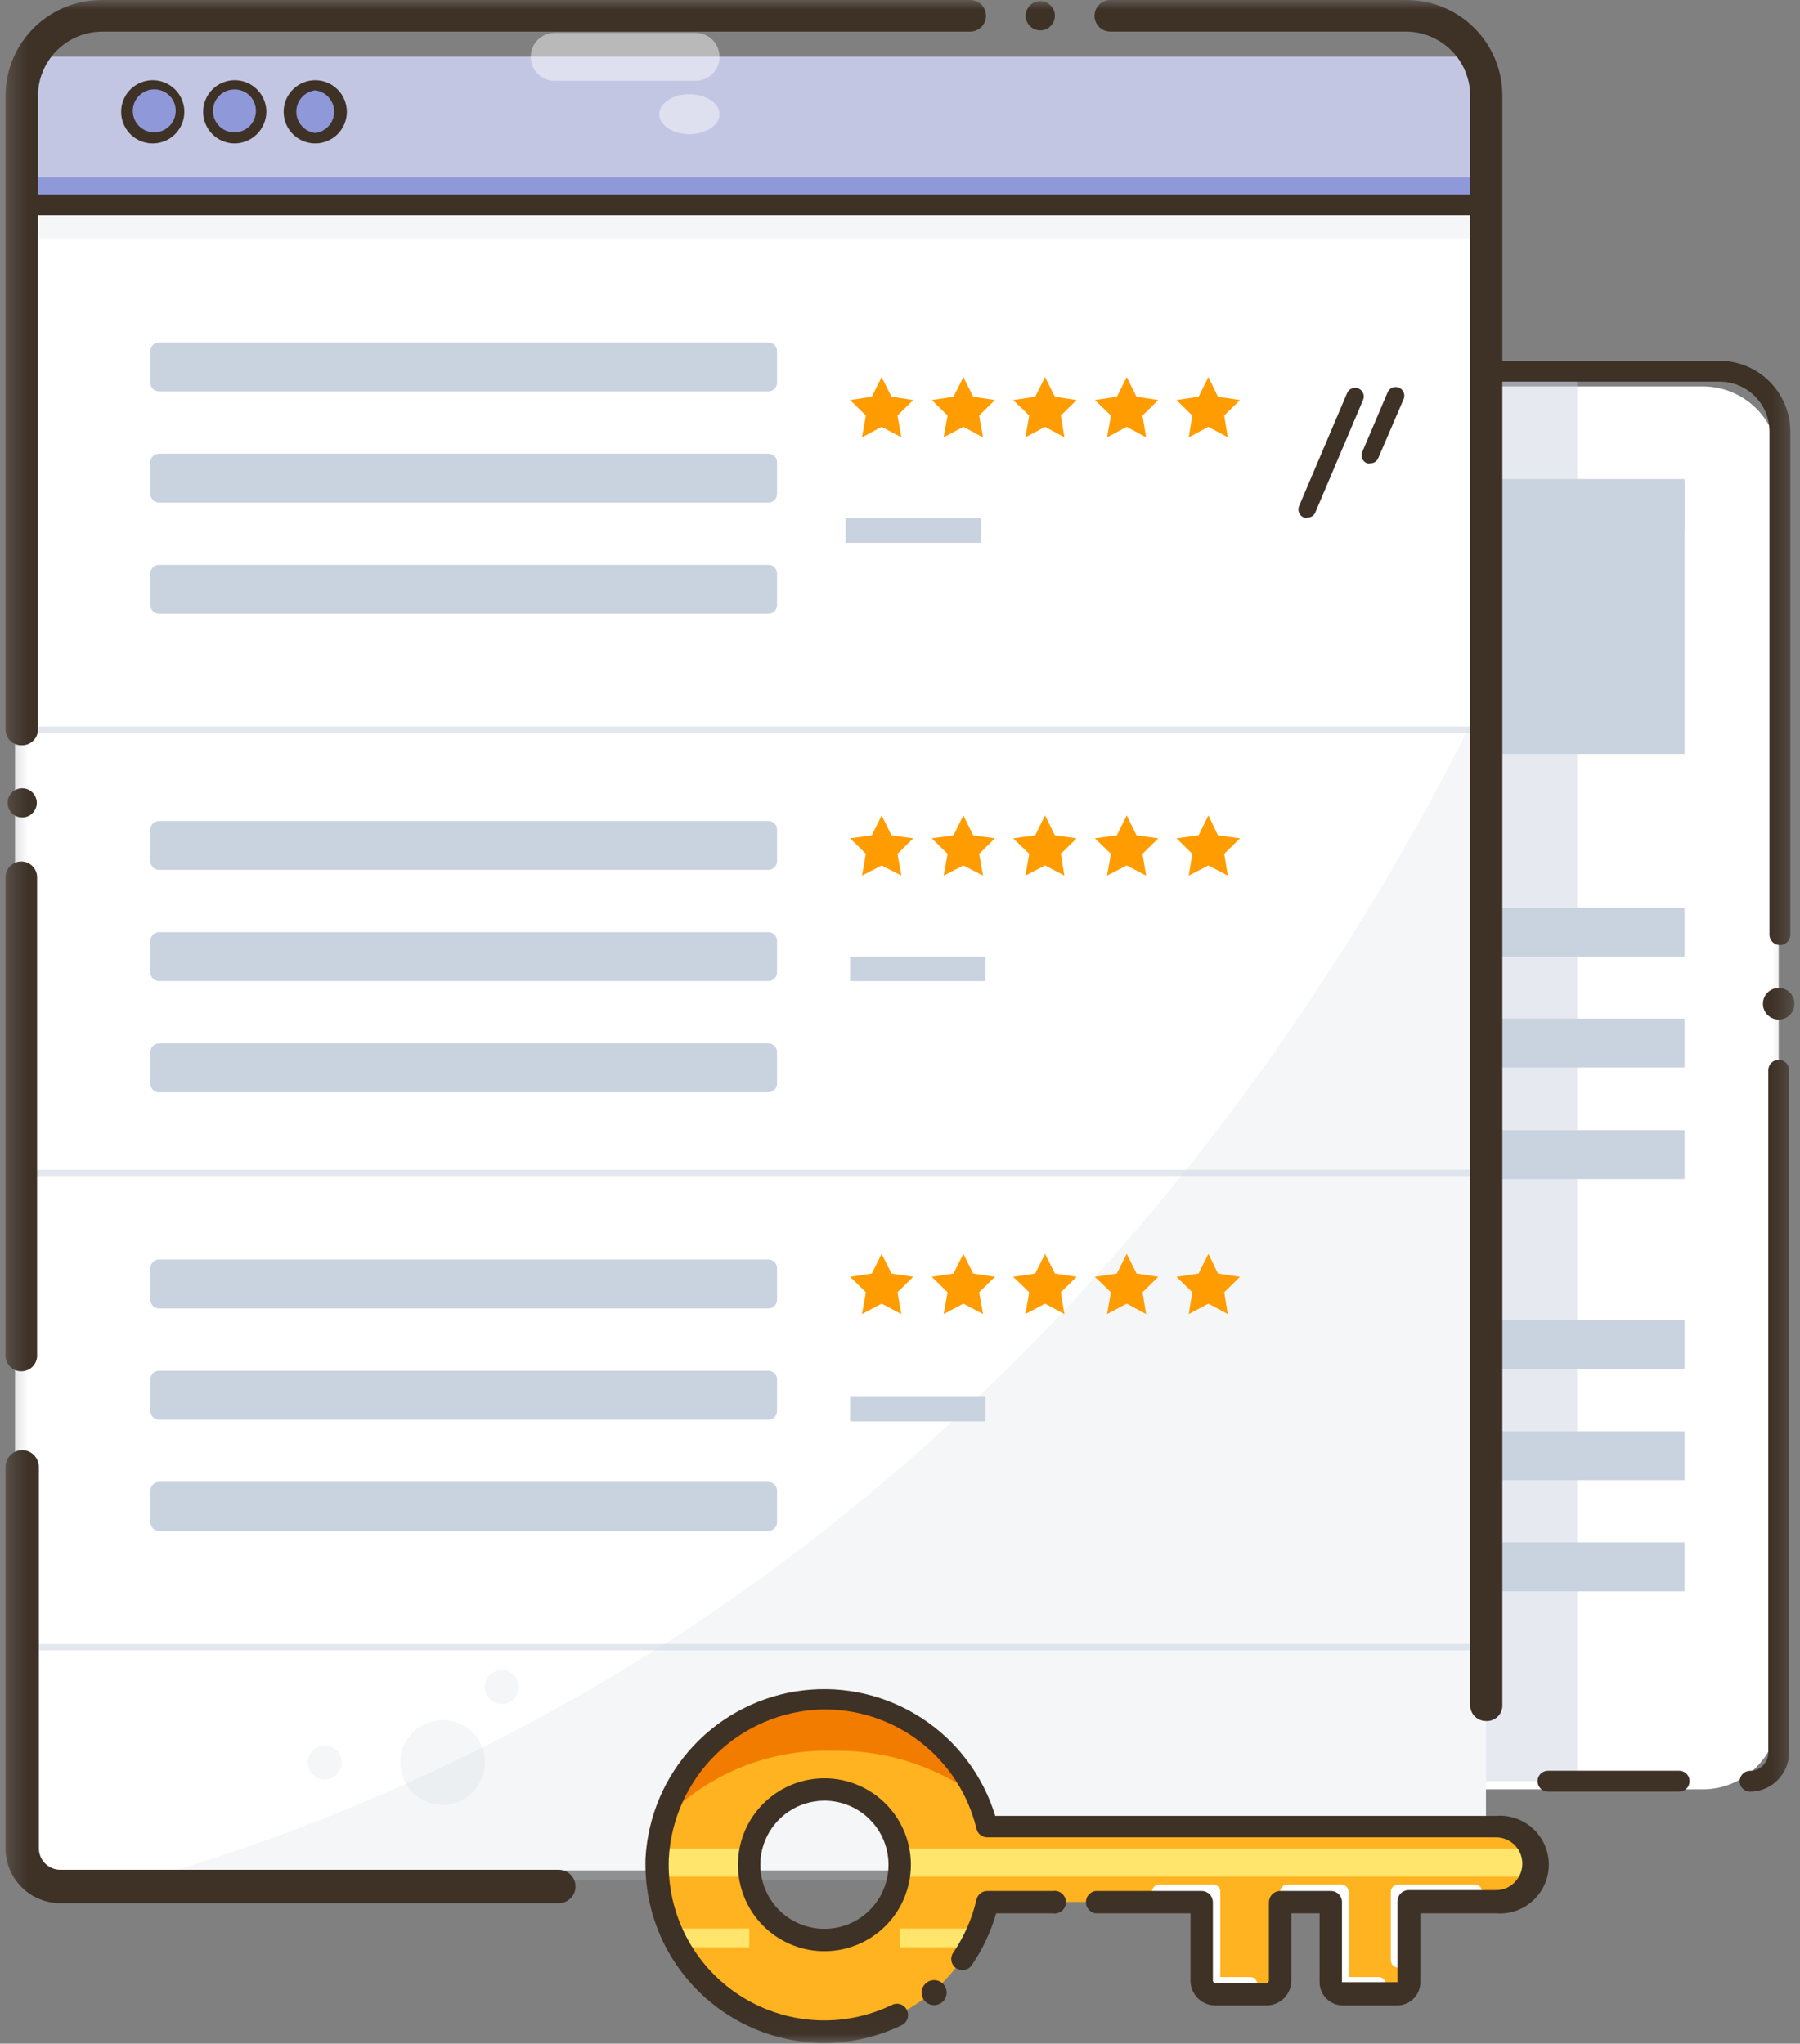 <svg width="96" height="109" viewBox="0 0 96 109" fill="none" xmlns="http://www.w3.org/2000/svg">
<rect x="0" y="0" width="96" height="109" fill="#808080" stroke="none"/>
<mask id="mask0_134_1354" style="mask-type:luminance" maskUnits="userSpaceOnUse" x="0" y="0" width="96" height="109">
<path d="M95.708 0H0.292V108.963H95.708V0Z" fill="white"/>
</mask>
<g mask="url(#mask0_134_1354)">
<path d="M90.811 20.608H78.679C76.44 20.608 74.625 22.424 74.625 24.663V91.379C74.625 93.618 76.44 95.434 78.679 95.434H90.811C93.05 95.434 94.865 93.618 94.865 91.379V24.663C94.865 22.424 93.05 20.608 90.811 20.608Z" fill="white"/>
<path opacity="0.45" d="M84.117 49.846V19.795H25.287V95.002H84.117V49.846Z" fill="#C9D2DF"/>
<path d="M56.419 73.015H89.841V70.408H56.419V73.015Z" fill="#C9D2DF"/>
<path d="M56.419 78.941H89.841V76.333H56.419V78.941Z" fill="#C9D2DF"/>
<path d="M56.419 84.873H89.841V82.265H56.419V84.873Z" fill="#C9D2DF"/>
<path d="M56.419 51.023H89.841V48.415H56.419V51.023Z" fill="#C9D2DF"/>
<path d="M56.419 56.935H89.841V54.328H56.419V56.935Z" fill="#C9D2DF"/>
<path d="M56.419 62.885H89.841V60.278H56.419V62.885Z" fill="#C9D2DF"/>
<path d="M56.419 28.335H89.841V25.727H56.419V28.335Z" fill="#C9D2DF"/>
<path d="M56.419 40.21H89.841V25.55H56.419V40.21Z" fill="#C9D2DF"/>
<path d="M93.339 95.56C93.191 95.56 93.05 95.501 92.945 95.397C92.841 95.292 92.782 95.151 92.782 95.003C92.782 94.856 92.841 94.714 92.945 94.61C93.05 94.505 93.191 94.447 93.339 94.447C93.468 94.447 93.595 94.421 93.714 94.372C93.832 94.322 93.94 94.249 94.03 94.157C94.12 94.065 94.192 93.957 94.24 93.837C94.287 93.717 94.311 93.59 94.309 93.461V57.082C94.309 56.934 94.367 56.793 94.472 56.688C94.576 56.584 94.718 56.525 94.865 56.525C95.013 56.525 95.154 56.584 95.259 56.688C95.363 56.793 95.421 56.934 95.421 57.082V93.461C95.421 94.015 95.203 94.546 94.812 94.939C94.422 95.332 93.893 95.555 93.339 95.56Z" fill="#3E3126"/>
<path d="M89.555 95.556H82.559C82.411 95.556 82.269 95.498 82.165 95.394C82.061 95.289 82.002 95.147 82.002 95C82.002 94.852 82.061 94.711 82.165 94.606C82.269 94.502 82.411 94.444 82.559 94.444H89.555C89.703 94.444 89.844 94.502 89.948 94.606C90.053 94.711 90.111 94.852 90.111 95C90.111 95.147 90.053 95.289 89.948 95.394C89.844 95.498 89.703 95.556 89.555 95.556Z" fill="#3E3126"/>
<path d="M75.022 95.562H37.561C37.008 95.558 36.478 95.335 36.087 94.942C35.698 94.549 35.478 94.017 35.478 93.463V23.01C35.483 22.012 35.881 21.056 36.587 20.35C37.292 19.644 38.249 19.246 39.247 19.242H91.717C92.715 19.246 93.671 19.644 94.377 20.35C95.083 21.056 95.481 22.012 95.485 23.01V49.849C95.485 49.997 95.426 50.139 95.322 50.243C95.218 50.347 95.076 50.406 94.929 50.406C94.781 50.406 94.64 50.347 94.535 50.243C94.431 50.139 94.372 49.997 94.372 49.849V23.01C94.372 22.306 94.093 21.631 93.595 21.133C93.096 20.635 92.421 20.355 91.717 20.355H39.247C38.543 20.355 37.867 20.635 37.369 21.133C36.871 21.631 36.592 22.306 36.592 23.01V93.463C36.589 93.592 36.613 93.72 36.661 93.839C36.709 93.959 36.779 94.067 36.87 94.159C36.96 94.251 37.068 94.324 37.187 94.374C37.305 94.423 37.433 94.449 37.561 94.449H75.022C75.17 94.449 75.311 94.507 75.415 94.612C75.52 94.716 75.578 94.858 75.578 95.005C75.578 95.153 75.52 95.295 75.415 95.399C75.311 95.503 75.17 95.562 75.022 95.562Z" fill="#3E3126"/>
<path d="M79.252 11.18H0.801V99.759H79.252V11.18Z" fill="white"/>
<path opacity="0.2" d="M79.252 36.949V97.942C79.252 98.248 79.191 98.551 79.073 98.834C78.956 99.116 78.783 99.373 78.566 99.589C78.349 99.804 78.091 99.975 77.808 100.091C77.524 100.206 77.221 100.265 76.914 100.263H7.67C49.201 88.211 70.332 55.425 79.252 36.949Z" fill="#C9D2DF"/>
<path opacity="0.5" d="M79.236 38.75H1.183V39.084H79.236V38.75Z" fill="#C9D2DF"/>
<path opacity="0.5" d="M79.236 62.389H1.183V62.723H79.236V62.389Z" fill="#C9D2DF"/>
<path opacity="0.5" d="M79.236 87.686H1.183V88.02H79.236V87.686Z" fill="#C9D2DF"/>
<path d="M2.375 3.018H78.059C78.371 3.018 78.67 3.142 78.891 3.363C79.112 3.583 79.236 3.883 79.236 4.195V10.682H1.183V4.211C1.18 4.053 1.21 3.897 1.269 3.752C1.328 3.606 1.416 3.474 1.527 3.363C1.638 3.252 1.771 3.164 1.916 3.105C2.062 3.045 2.218 3.016 2.375 3.018Z" fill="#C3C6E3"/>
<path d="M8.211 7.377C8.992 7.377 9.626 6.743 9.626 5.961C9.626 5.18 8.992 4.546 8.211 4.546C7.429 4.546 6.796 5.18 6.796 5.961C6.796 6.743 7.429 7.377 8.211 7.377Z" fill="#57A8B2"/>
<path d="M12.503 7.377C13.285 7.377 13.918 6.743 13.918 5.961C13.918 5.18 13.285 4.546 12.503 4.546C11.722 4.546 11.088 5.18 11.088 5.961C11.088 6.743 11.722 7.377 12.503 7.377Z" fill="#57A8B2"/>
<path d="M16.812 7.377C17.594 7.377 18.227 6.743 18.227 5.961C18.227 5.18 17.594 4.546 16.812 4.546C16.031 4.546 15.397 5.18 15.397 5.961C15.397 6.743 16.031 7.377 16.812 7.377Z" fill="#57A8B2"/>
<path opacity="0.2" d="M79.252 12.721H1.183C1.037 12.697 0.905 12.623 0.809 12.51C0.714 12.398 0.662 12.256 0.662 12.108C0.662 11.961 0.714 11.819 0.809 11.707C0.905 11.594 1.037 11.52 1.183 11.496H79.252C79.397 11.52 79.529 11.594 79.625 11.707C79.72 11.819 79.773 11.961 79.773 12.108C79.773 12.256 79.72 12.398 79.625 12.51C79.529 12.623 79.397 12.697 79.252 12.721Z" fill="#C9D2DF"/>
<path d="M8.211 7.377C8.992 7.377 9.626 6.743 9.626 5.961C9.626 5.18 8.992 4.546 8.211 4.546C7.429 4.546 6.796 5.18 6.796 5.961C6.796 6.743 7.429 7.377 8.211 7.377Z" fill="#8F98D8"/>
<path d="M12.503 7.377C13.285 7.377 13.918 6.743 13.918 5.961C13.918 5.18 13.285 4.546 12.503 4.546C11.722 4.546 11.088 5.18 11.088 5.961C11.088 6.743 11.722 7.377 12.503 7.377Z" fill="#8F98D8"/>
<path d="M16.812 7.377C17.594 7.377 18.227 6.743 18.227 5.961C18.227 5.18 17.594 4.546 16.812 4.546C16.031 4.546 15.397 5.18 15.397 5.961C15.397 6.743 16.031 7.377 16.812 7.377Z" fill="#8F98D8"/>
<path d="M8.242 7.647C7.905 7.666 7.57 7.584 7.281 7.411C6.992 7.237 6.761 6.981 6.618 6.675C6.476 6.37 6.429 6.028 6.483 5.695C6.537 5.362 6.689 5.053 6.92 4.808C7.152 4.562 7.452 4.392 7.781 4.319C8.11 4.246 8.454 4.273 8.767 4.398C9.081 4.522 9.35 4.737 9.54 5.016C9.73 5.295 9.831 5.624 9.832 5.962C9.833 6.393 9.668 6.807 9.372 7.121C9.077 7.434 8.672 7.623 8.242 7.647ZM8.242 4.769C8.015 4.766 7.792 4.83 7.602 4.954C7.411 5.078 7.262 5.256 7.173 5.465C7.084 5.674 7.059 5.904 7.101 6.127C7.144 6.351 7.251 6.556 7.411 6.718C7.57 6.879 7.774 6.99 7.997 7.035C8.219 7.081 8.45 7.059 8.66 6.973C8.87 6.887 9.05 6.74 9.177 6.552C9.303 6.363 9.371 6.141 9.371 5.914C9.373 5.764 9.345 5.616 9.289 5.477C9.234 5.338 9.151 5.212 9.046 5.105C8.941 4.999 8.816 4.914 8.678 4.857C8.54 4.799 8.391 4.769 8.242 4.769Z" fill="#3E3126"/>
<path d="M12.503 7.65C12.17 7.647 11.846 7.545 11.571 7.358C11.296 7.171 11.082 6.907 10.957 6.598C10.832 6.29 10.801 5.952 10.868 5.626C10.935 5.3 11.096 5.001 11.333 4.767C11.569 4.533 11.869 4.374 12.196 4.31C12.522 4.246 12.861 4.281 13.168 4.409C13.475 4.537 13.737 4.753 13.921 5.03C14.106 5.306 14.204 5.632 14.204 5.964C14.2 6.413 14.019 6.841 13.7 7.157C13.382 7.473 12.951 7.65 12.503 7.65ZM12.503 4.772C12.277 4.772 12.055 4.839 11.867 4.965C11.679 5.091 11.532 5.269 11.445 5.479C11.359 5.688 11.336 5.918 11.38 6.14C11.424 6.362 11.533 6.566 11.694 6.726C11.854 6.886 12.058 6.995 12.28 7.039C12.502 7.084 12.732 7.061 12.941 6.974C13.15 6.888 13.329 6.741 13.455 6.553C13.581 6.364 13.648 6.143 13.648 5.917C13.65 5.766 13.622 5.616 13.565 5.476C13.508 5.336 13.424 5.209 13.317 5.102C13.21 4.996 13.084 4.911 12.944 4.855C12.804 4.798 12.654 4.77 12.503 4.772Z" fill="#3E3126"/>
<path d="M16.812 7.65C16.365 7.65 15.937 7.472 15.62 7.156C15.304 6.84 15.127 6.411 15.127 5.964C15.127 5.517 15.304 5.089 15.62 4.773C15.937 4.457 16.365 4.279 16.812 4.279C17.259 4.279 17.688 4.457 18.004 4.773C18.32 5.089 18.498 5.517 18.498 5.964C18.498 6.411 18.32 6.84 18.004 7.156C17.688 7.472 17.259 7.65 16.812 7.65ZM16.812 4.82C16.534 4.853 16.277 4.987 16.091 5.196C15.905 5.406 15.802 5.676 15.802 5.956C15.802 6.237 15.905 6.507 16.091 6.717C16.277 6.926 16.534 7.06 16.812 7.093C17.091 7.06 17.347 6.926 17.533 6.717C17.72 6.507 17.822 6.237 17.822 5.956C17.822 5.676 17.72 5.406 17.533 5.196C17.347 4.987 17.091 4.853 16.812 4.82Z" fill="#3E3126"/>
<path d="M52.317 27.651H45.099V28.955H52.317V27.651Z" fill="#C9D2DF"/>
<path d="M52.555 51.023H45.337V52.326H52.555V51.023Z" fill="#C9D2DF"/>
<path d="M52.555 74.506H45.337V75.81H52.555V74.506Z" fill="#C9D2DF"/>
<path d="M40.98 43.787H8.481C8.226 43.787 8.02 43.994 8.02 44.248V45.934C8.02 46.188 8.226 46.395 8.481 46.395H40.98C41.235 46.395 41.442 46.188 41.442 45.934V44.248C41.442 43.994 41.235 43.787 40.98 43.787Z" fill="#C9D2DF"/>
<path d="M40.98 49.718H8.481C8.226 49.718 8.02 49.924 8.02 50.179V51.864C8.02 52.119 8.226 52.325 8.481 52.325H40.98C41.235 52.325 41.442 52.119 41.442 51.864V50.179C41.442 49.924 41.235 49.718 40.98 49.718Z" fill="#C9D2DF"/>
<path d="M40.98 55.65H8.481C8.226 55.65 8.02 55.856 8.02 56.111V57.796C8.02 58.051 8.226 58.258 8.481 58.258H40.98C41.235 58.258 41.442 58.051 41.442 57.796V56.111C41.442 55.856 41.235 55.65 40.98 55.65Z" fill="#C9D2DF"/>
<path d="M40.98 18.266H8.481C8.226 18.266 8.02 18.473 8.02 18.727V20.413C8.02 20.667 8.226 20.874 8.481 20.874H40.98C41.235 20.874 41.442 20.667 41.442 20.413V18.727C41.442 18.473 41.235 18.266 40.98 18.266Z" fill="#C9D2DF"/>
<path d="M40.98 24.198H8.481C8.226 24.198 8.02 24.405 8.02 24.659V26.345C8.02 26.599 8.226 26.806 8.481 26.806H40.98C41.235 26.806 41.442 26.599 41.442 26.345V24.659C41.442 24.405 41.235 24.198 40.98 24.198Z" fill="#C9D2DF"/>
<path d="M40.98 30.129H8.481C8.226 30.129 8.02 30.335 8.02 30.59V32.276C8.02 32.53 8.226 32.736 8.481 32.736H40.98C41.235 32.736 41.442 32.53 41.442 32.276V30.59C41.442 30.335 41.235 30.129 40.98 30.129Z" fill="#C9D2DF"/>
<path d="M40.98 67.177H8.481C8.226 67.177 8.02 67.384 8.02 67.638V69.324C8.02 69.578 8.226 69.785 8.481 69.785H40.98C41.235 69.785 41.442 69.578 41.442 69.324V67.638C41.442 67.384 41.235 67.177 40.98 67.177Z" fill="#C9D2DF"/>
<path d="M40.98 73.109H8.481C8.226 73.109 8.02 73.315 8.02 73.57V75.256C8.02 75.51 8.226 75.717 8.481 75.717H40.98C41.235 75.717 41.442 75.51 41.442 75.256V73.57C41.442 73.315 41.235 73.109 40.98 73.109Z" fill="#C9D2DF"/>
<path d="M40.98 79.041H8.481C8.226 79.041 8.02 79.247 8.02 79.502V81.187C8.02 81.442 8.226 81.649 8.481 81.649H40.98C41.235 81.649 41.442 81.442 41.442 81.187V79.502C41.442 79.247 41.235 79.041 40.98 79.041Z" fill="#C9D2DF"/>
<path d="M47.022 20.111L47.547 21.16L48.708 21.335L47.865 22.162L48.072 23.323L47.022 22.766L45.973 23.323L46.18 22.162L45.337 21.335L46.497 21.16L47.022 20.111Z" fill="#FF9C01"/>
<path d="M51.379 20.111L51.904 21.16L53.065 21.335L52.222 22.162L52.429 23.323L51.379 22.766L50.33 23.323L50.537 22.162L49.694 21.335L50.854 21.16L51.379 20.111Z" fill="#FF9C01"/>
<path d="M55.736 20.111L56.26 21.16L57.421 21.335L56.578 22.162L56.769 23.323L55.736 22.766L54.686 23.323L54.893 22.162L54.034 21.335L55.211 21.16L55.736 20.111Z" fill="#FF9C01"/>
<path d="M60.092 20.111L60.617 21.16L61.777 21.335L60.935 22.162L61.126 23.323L60.092 22.766L59.043 23.323L59.249 22.162L58.391 21.335L59.567 21.16L60.092 20.111Z" fill="#FF9C01"/>
<path d="M64.449 20.111L64.958 21.16L66.134 21.335L65.292 22.162L65.483 23.323L64.449 22.766L63.4 23.323L63.59 22.162L62.748 21.335L63.924 21.16L64.449 20.111Z" fill="#FF9C01"/>
<path d="M47.022 43.489L47.547 44.554L48.708 44.713L47.865 45.54L48.072 46.701L47.022 46.16L45.973 46.701L46.18 45.54L45.337 44.713L46.497 44.554L47.022 43.489Z" fill="#FF9C01"/>
<path d="M51.379 43.489L51.904 44.554L53.065 44.713L52.222 45.54L52.429 46.701L51.379 46.16L50.33 46.701L50.537 45.54L49.694 44.713L50.854 44.554L51.379 43.489Z" fill="#FF9C01"/>
<path d="M55.736 43.489L56.26 44.554L57.421 44.713L56.578 45.54L56.769 46.701L55.736 46.16L54.686 46.701L54.893 45.54L54.034 44.713L55.211 44.554L55.736 43.489Z" fill="#FF9C01"/>
<path d="M60.092 43.489L60.617 44.554L61.777 44.713L60.935 45.54L61.126 46.701L60.092 46.16L59.043 46.701L59.249 45.54L58.391 44.713L59.567 44.554L60.092 43.489Z" fill="#FF9C01"/>
<path d="M64.449 43.489L64.958 44.554L66.134 44.713L65.292 45.54L65.483 46.701L64.449 46.16L63.4 46.701L63.59 45.54L62.748 44.713L63.924 44.554L64.449 43.489Z" fill="#FF9C01"/>
<path d="M47.022 66.874L47.547 67.923L48.708 68.098L47.865 68.925L48.072 70.085L47.022 69.529L45.973 70.085L46.18 68.925L45.337 68.098L46.497 67.923L47.022 66.874Z" fill="#FF9C01"/>
<path d="M51.379 66.874L51.904 67.923L53.065 68.098L52.222 68.925L52.429 70.085L51.379 69.529L50.33 70.085L50.537 68.925L49.694 68.098L50.854 67.923L51.379 66.874Z" fill="#FF9C01"/>
<path d="M55.736 66.874L56.26 67.923L57.421 68.098L56.578 68.925L56.769 70.085L55.736 69.529L54.686 70.085L54.893 68.925L54.034 68.098L55.211 67.923L55.736 66.874Z" fill="#FF9C01"/>
<path d="M60.092 66.874L60.617 67.923L61.777 68.098L60.935 68.925L61.126 70.085L60.092 69.529L59.043 70.085L59.249 68.925L58.391 68.098L59.567 67.923L60.092 66.874Z" fill="#FF9C01"/>
<path d="M64.449 66.874L64.958 67.923L66.134 68.098L65.292 68.925L65.483 70.085L64.449 69.529L63.4 70.085L63.59 68.925L62.748 68.098L63.924 67.923L64.449 66.874Z" fill="#FF9C01"/>
<path opacity="0.45" d="M37.101 1.752H29.58C28.878 1.752 28.308 2.321 28.308 3.024V3.04C28.308 3.742 28.878 4.312 29.58 4.312H37.101C37.803 4.312 38.373 3.742 38.373 3.04V3.024C38.373 2.321 37.803 1.752 37.101 1.752Z" fill="white"/>
<path opacity="0.45" d="M36.767 7.155C37.654 7.155 38.373 6.678 38.373 6.09C38.373 5.502 37.654 5.025 36.767 5.025C35.88 5.025 35.161 5.502 35.161 6.09C35.161 6.678 35.88 7.155 36.767 7.155Z" fill="white"/>
<path d="M94.865 54.379C95.331 54.379 95.708 54.002 95.708 53.536C95.708 53.071 95.331 52.694 94.865 52.694C94.4 52.694 94.023 53.071 94.023 53.536C94.023 54.002 94.4 54.379 94.865 54.379Z" fill="#3E3126"/>
<path d="M79.236 9.459H0.801V10.683H79.236V9.459Z" fill="#8F98D8"/>
<path d="M79.251 11.479H1.182C1.035 11.479 0.893 11.421 0.789 11.316C0.684 11.212 0.626 11.07 0.626 10.923C0.626 10.775 0.684 10.634 0.789 10.529C0.893 10.425 1.035 10.367 1.182 10.367H79.251C79.399 10.367 79.54 10.425 79.645 10.529C79.749 10.634 79.808 10.775 79.808 10.923C79.808 11.07 79.749 11.212 79.645 11.316C79.54 11.421 79.399 11.479 79.251 11.479Z" fill="#3E3126"/>
<path d="M1.183 73.137C1.062 73.144 0.942 73.126 0.83 73.082C0.717 73.039 0.616 72.972 0.531 72.886C0.447 72.8 0.382 72.698 0.341 72.584C0.299 72.471 0.283 72.351 0.292 72.231V46.791C0.292 46.567 0.381 46.353 0.539 46.195C0.697 46.037 0.911 45.948 1.135 45.948C1.358 45.948 1.573 46.037 1.731 46.195C1.889 46.353 1.978 46.567 1.978 46.791V72.231C1.986 72.343 1.972 72.455 1.937 72.562C1.901 72.668 1.845 72.767 1.771 72.851C1.697 72.936 1.607 73.004 1.506 73.053C1.405 73.103 1.295 73.131 1.183 73.137Z" fill="#3E3126"/>
<path d="M29.802 101.507H3.218C2.833 101.507 2.453 101.431 2.098 101.284C1.743 101.138 1.421 100.922 1.149 100.65C0.877 100.378 0.662 100.056 0.515 99.701C0.368 99.346 0.292 98.966 0.292 98.581V78.245C0.292 78.008 0.385 77.78 0.552 77.61C0.718 77.441 0.945 77.343 1.182 77.339C1.42 77.343 1.647 77.441 1.813 77.61C1.98 77.78 2.073 78.008 2.073 78.245V98.581C2.073 98.885 2.193 99.176 2.408 99.391C2.623 99.606 2.914 99.726 3.218 99.726H29.802C30.039 99.726 30.265 99.82 30.432 99.987C30.599 100.154 30.693 100.381 30.693 100.617C30.693 100.853 30.599 101.079 30.432 101.246C30.265 101.413 30.039 101.507 29.802 101.507Z" fill="#3E3126"/>
<path d="M77.217 101.347H54.034C53.841 101.347 53.655 101.27 53.517 101.133C53.38 100.996 53.303 100.81 53.303 100.616C53.303 100.422 53.38 100.236 53.517 100.099C53.655 99.962 53.841 99.885 54.034 99.885H77.217C77.411 99.885 77.597 99.962 77.734 100.099C77.871 100.236 77.948 100.422 77.948 100.616C77.948 100.81 77.871 100.996 77.734 101.133C77.597 101.27 77.411 101.347 77.217 101.347Z" fill="#3E3126"/>
<path d="M79.252 91.791C79.028 91.791 78.814 91.702 78.656 91.544C78.498 91.386 78.409 91.171 78.409 90.948V5.088C78.401 4.191 78.042 3.333 77.409 2.697C76.776 2.061 75.919 1.698 75.022 1.685H59.218C58.994 1.685 58.78 1.597 58.622 1.439C58.464 1.281 58.375 1.066 58.375 0.843C58.375 0.619 58.464 0.405 58.622 0.247C58.78 0.089 58.994 3.1381e-07 59.218 3.1381e-07L75.022 0C76.376 3.29054e-07 77.674 0.538 78.632 1.495C79.589 2.452 80.126 3.75 80.126 5.104V90.964C80.126 91.077 80.104 91.188 80.059 91.292C80.014 91.395 79.949 91.489 79.867 91.566C79.786 91.643 79.689 91.703 79.583 91.742C79.477 91.781 79.364 91.797 79.252 91.791Z" fill="#3E3126"/>
<path d="M1.182 39.75C1.068 39.757 0.953 39.74 0.845 39.7C0.737 39.661 0.639 39.6 0.555 39.521C0.472 39.442 0.406 39.347 0.36 39.241C0.315 39.136 0.292 39.023 0.292 38.908V5.104C0.294 4.429 0.43 3.761 0.691 3.139C0.952 2.516 1.334 1.952 1.814 1.477C2.294 1.003 2.864 0.628 3.489 0.375C4.115 0.121 4.785 -0.006 5.46 0H51.745C51.968 0 52.182 0.089 52.34 0.247C52.498 0.405 52.587 0.619 52.587 0.843C52.587 1.066 52.498 1.281 52.34 1.439C52.182 1.597 51.968 1.686 51.745 1.686H5.46C4.551 1.686 3.68 2.045 3.037 2.686C2.393 3.327 2.029 4.196 2.025 5.104V38.908C2.025 39.131 1.936 39.345 1.778 39.504C1.62 39.661 1.406 39.75 1.182 39.75Z" fill="#3E3126"/>
<path opacity="0.2" d="M23.602 96.257C24.849 96.257 25.86 95.246 25.86 93.999C25.86 92.753 24.849 91.742 23.602 91.742C22.355 91.742 21.344 92.753 21.344 93.999C21.344 95.246 22.355 96.257 23.602 96.257Z" fill="#C9D2DF"/>
<path opacity="0.2" d="M26.766 90.883C27.266 90.883 27.672 90.478 27.672 89.977C27.672 89.477 27.266 89.071 26.766 89.071C26.265 89.071 25.859 89.477 25.859 89.977C25.859 90.478 26.265 90.883 26.766 90.883Z" fill="#C9D2DF"/>
<path opacity="0.2" d="M17.321 94.908C17.822 94.908 18.227 94.502 18.227 94.001C18.227 93.501 17.822 93.095 17.321 93.095C16.821 93.095 16.415 93.501 16.415 94.001C16.415 94.502 16.821 94.908 17.321 94.908Z" fill="#C9D2DF"/>
<path d="M43.969 108.357C45.986 108.357 47.942 107.673 49.52 106.417C51.097 105.161 52.201 103.406 52.651 101.44H64.099V106.353H68.264V101.44H70.983V106.353H75.149V101.44H79.792C80.056 101.445 80.317 101.395 80.56 101.293C80.804 101.192 81.024 101.042 81.207 100.852C81.394 100.67 81.543 100.453 81.644 100.212C81.745 99.972 81.796 99.714 81.795 99.453C81.795 98.921 81.584 98.412 81.209 98.036C80.833 97.66 80.323 97.45 79.792 97.45H52.651C52.274 95.817 51.444 94.325 50.258 93.143C49.071 91.962 47.575 91.139 45.941 90.769C44.308 90.399 42.603 90.497 41.023 91.052C39.443 91.608 38.051 92.598 37.008 93.908C35.965 95.218 35.313 96.796 35.126 98.461C34.94 100.125 35.226 101.809 35.953 103.318C36.68 104.826 37.818 106.1 39.236 106.991C40.654 107.883 42.294 108.356 43.969 108.357ZM43.969 95.43C44.765 95.43 45.542 95.666 46.204 96.108C46.866 96.55 47.381 97.178 47.686 97.913C47.99 98.649 48.07 99.457 47.915 100.238C47.759 101.018 47.376 101.735 46.814 102.298C46.251 102.86 45.534 103.243 44.754 103.398C43.974 103.553 43.165 103.474 42.43 103.169C41.695 102.865 41.066 102.349 40.624 101.688C40.183 101.026 39.947 100.248 39.947 99.453C39.942 98.922 40.043 98.396 40.243 97.904C40.444 97.412 40.739 96.965 41.114 96.588C41.487 96.211 41.932 95.912 42.422 95.707C42.912 95.504 43.438 95.398 43.969 95.398V95.43Z" fill="#FFB320"/>
<path d="M47.977 100.089H81.668V99.087H47.977V100.089Z" fill="#FFE56B"/>
<path d="M35.002 100.089H39.963V99.087H35.002V100.089Z" fill="#FFE56B"/>
<path d="M47.977 99.599H81.668V98.597H47.977V99.599Z" fill="#FFE56B"/>
<path d="M35.002 99.599H39.963V98.597H35.002V99.599Z" fill="#FFE56B"/>
<path d="M47.992 102.859H52.206L51.713 103.86H47.992V102.859Z" fill="#FFE56B"/>
<path d="M35.733 102.859H39.962V103.86H36.019L35.733 102.859Z" fill="#FFE56B"/>
<path d="M35.447 96.989C35.898 95.124 36.939 93.455 38.415 92.23C39.89 91.004 41.722 90.288 43.638 90.188C45.553 90.088 47.45 90.609 49.046 91.674C50.641 92.739 51.85 94.291 52.492 96.099C50.203 94.282 47.353 93.321 44.431 93.379C42.766 93.328 41.108 93.623 39.561 94.244C38.015 94.865 36.615 95.8 35.447 96.989Z" fill="#F27C00"/>
<path d="M74.561 104.938C74.46 104.938 74.363 104.898 74.291 104.827C74.22 104.755 74.18 104.658 74.18 104.557V100.9C74.18 100.85 74.19 100.8 74.209 100.754C74.228 100.708 74.256 100.665 74.291 100.63C74.327 100.595 74.369 100.566 74.415 100.547C74.461 100.528 74.511 100.518 74.561 100.518H78.663C78.765 100.518 78.862 100.558 78.933 100.63C79.005 100.702 79.045 100.799 79.045 100.9C79.045 101.001 79.005 101.098 78.933 101.17C78.862 101.241 78.765 101.281 78.663 101.281H75.022V104.62C75.003 104.724 74.944 104.815 74.857 104.874C74.771 104.934 74.664 104.957 74.561 104.938Z" fill="white"/>
<path d="M73.433 106.21H71.572C71.471 106.21 71.374 106.17 71.302 106.099C71.231 106.027 71.191 105.93 71.191 105.829V101.281H68.662C68.561 101.281 68.464 101.241 68.393 101.17C68.321 101.098 68.281 101.001 68.281 100.9C68.281 100.799 68.321 100.702 68.393 100.63C68.464 100.558 68.561 100.518 68.662 100.518H71.54C71.59 100.518 71.64 100.528 71.686 100.547C71.733 100.566 71.775 100.595 71.81 100.63C71.846 100.665 71.874 100.708 71.893 100.754C71.912 100.8 71.922 100.85 71.922 100.9V105.447H73.512C73.564 105.445 73.615 105.453 73.663 105.472C73.711 105.49 73.755 105.518 73.792 105.553C73.829 105.589 73.859 105.631 73.879 105.679C73.899 105.726 73.91 105.777 73.909 105.829C73.908 105.887 73.894 105.944 73.868 105.997C73.843 106.049 73.806 106.095 73.76 106.131C73.715 106.168 73.662 106.194 73.605 106.207C73.549 106.221 73.489 106.222 73.433 106.21Z" fill="white"/>
<path d="M66.643 106.21H64.703C64.602 106.21 64.505 106.17 64.433 106.099C64.362 106.027 64.321 105.93 64.321 105.829V101.281H61.825C61.724 101.281 61.627 101.241 61.555 101.17C61.484 101.098 61.443 101.001 61.443 100.9C61.443 100.799 61.484 100.702 61.555 100.63C61.627 100.558 61.724 100.518 61.825 100.518H64.703C64.804 100.518 64.901 100.558 64.973 100.63C65.044 100.702 65.084 100.799 65.084 100.9V105.447H66.674C66.776 105.447 66.873 105.487 66.944 105.559C67.016 105.63 67.056 105.728 67.056 105.829C67.056 105.882 67.046 105.934 67.024 105.983C67.003 106.031 66.972 106.075 66.933 106.111C66.894 106.146 66.849 106.174 66.798 106.191C66.748 106.208 66.695 106.215 66.643 106.21Z" fill="white"/>
<path d="M43.969 108.966C42.688 108.966 41.419 108.709 40.24 108.209C39.06 107.709 37.993 106.976 37.103 106.054C36.212 105.133 35.517 104.041 35.057 102.845C34.598 101.649 34.384 100.372 34.429 99.092C34.556 96.855 35.465 94.734 36.999 93.101C38.532 91.467 40.591 90.426 42.816 90.158C45.04 89.891 47.287 90.415 49.164 91.638C51.041 92.862 52.427 94.707 53.08 96.85H79.792C80.15 96.822 80.511 96.868 80.851 96.986C81.19 97.104 81.502 97.291 81.766 97.535C82.03 97.779 82.241 98.075 82.385 98.405C82.529 98.734 82.603 99.09 82.603 99.45C82.603 99.809 82.529 100.165 82.385 100.494C82.241 100.824 82.03 101.12 81.766 101.364C81.502 101.608 81.19 101.795 80.851 101.913C80.511 102.031 80.15 102.077 79.792 102.049H75.753V105.722C75.753 106.048 75.625 106.361 75.396 106.593C75.167 106.826 74.855 106.958 74.529 106.962H71.619C71.29 106.962 70.975 106.832 70.743 106.599C70.51 106.366 70.379 106.051 70.379 105.722V102.049H68.869V105.643C68.869 105.992 68.73 106.328 68.482 106.576C68.235 106.823 67.899 106.962 67.549 106.962H64.814C64.464 106.962 64.129 106.823 63.881 106.576C63.634 106.328 63.494 105.992 63.494 105.643V102.049H58.422C58.281 102.026 58.153 101.953 58.06 101.844C57.967 101.735 57.916 101.596 57.916 101.453C57.916 101.31 57.967 101.171 58.06 101.062C58.153 100.952 58.281 100.88 58.422 100.857H64.099C64.256 100.861 64.406 100.926 64.516 101.039C64.626 101.152 64.687 101.303 64.687 101.461V105.643C64.691 105.675 64.705 105.705 64.728 105.729C64.751 105.752 64.782 105.766 64.814 105.77H67.549C67.582 105.766 67.612 105.752 67.635 105.729C67.658 105.705 67.673 105.675 67.676 105.643V101.461C67.676 101.303 67.737 101.152 67.847 101.039C67.957 100.926 68.107 100.861 68.264 100.857H70.983C71.062 100.857 71.14 100.872 71.212 100.903C71.285 100.934 71.35 100.978 71.405 101.035C71.46 101.091 71.503 101.158 71.531 101.231C71.56 101.304 71.574 101.382 71.572 101.461V105.722H74.529V101.413C74.529 101.256 74.59 101.104 74.7 100.991C74.81 100.879 74.96 100.813 75.118 100.809H79.792C79.976 100.81 80.158 100.775 80.328 100.704C80.497 100.633 80.65 100.528 80.778 100.396C80.909 100.267 81.013 100.114 81.084 99.944C81.155 99.775 81.191 99.593 81.191 99.41C81.193 99.225 81.159 99.041 81.089 98.869C81.02 98.698 80.917 98.542 80.787 98.41C80.657 98.278 80.502 98.174 80.331 98.103C80.16 98.031 79.977 97.995 79.792 97.995H52.651C52.517 97.994 52.388 97.948 52.283 97.865C52.18 97.781 52.107 97.664 52.078 97.533C51.632 95.686 50.566 94.048 49.059 92.891C47.552 91.734 45.694 91.128 43.794 91.174C41.691 91.242 39.69 92.097 38.186 93.568C36.681 95.04 35.784 97.022 35.67 99.123C35.611 100.556 35.926 101.98 36.581 103.256C37.238 104.531 38.213 105.615 39.412 106.401C40.612 107.187 41.994 107.65 43.426 107.742C44.857 107.835 46.288 107.555 47.579 106.931C47.65 106.896 47.727 106.876 47.805 106.871C47.884 106.867 47.962 106.879 48.037 106.905C48.111 106.932 48.179 106.973 48.237 107.027C48.295 107.08 48.341 107.145 48.374 107.217C48.441 107.358 48.449 107.521 48.399 107.669C48.349 107.817 48.243 107.94 48.103 108.012C46.814 108.636 45.401 108.962 43.969 108.966ZM51.331 105.07C51.213 105.071 51.097 105.038 50.997 104.975C50.932 104.932 50.876 104.876 50.832 104.81C50.788 104.745 50.758 104.672 50.744 104.595C50.729 104.518 50.729 104.439 50.745 104.362C50.762 104.285 50.793 104.212 50.838 104.148C51.424 103.29 51.844 102.33 52.078 101.318C52.107 101.187 52.18 101.07 52.283 100.987C52.388 100.903 52.517 100.857 52.651 100.857H56.149C56.235 100.842 56.324 100.847 56.408 100.871C56.492 100.894 56.571 100.936 56.638 100.992C56.704 101.049 56.758 101.12 56.795 101.199C56.831 101.279 56.85 101.365 56.85 101.453C56.85 101.54 56.831 101.627 56.795 101.707C56.758 101.786 56.704 101.857 56.638 101.913C56.571 101.97 56.492 102.012 56.408 102.035C56.324 102.059 56.235 102.063 56.149 102.049H53.128C52.845 103.036 52.405 103.97 51.824 104.816C51.77 104.896 51.697 104.962 51.61 105.007C51.524 105.051 51.428 105.073 51.331 105.07ZM43.969 104.068C43.057 104.068 42.166 103.798 41.408 103.291C40.649 102.785 40.058 102.065 39.709 101.222C39.36 100.379 39.269 99.452 39.447 98.558C39.625 97.663 40.064 96.842 40.709 96.197C41.354 95.552 42.175 95.113 43.07 94.935C43.964 94.757 44.891 94.848 45.734 95.198C46.576 95.546 47.296 96.137 47.803 96.896C48.31 97.654 48.58 98.545 48.58 99.457C48.58 100.68 48.094 101.853 47.23 102.718C46.365 103.582 45.192 104.068 43.969 104.068ZM43.969 96.039C43.293 96.039 42.632 96.239 42.07 96.615C41.508 96.99 41.07 97.525 40.811 98.149C40.552 98.774 40.485 99.461 40.617 100.124C40.749 100.787 41.074 101.397 41.552 101.875C42.03 102.353 42.639 102.678 43.302 102.81C43.965 102.942 44.653 102.874 45.278 102.616C45.902 102.357 46.436 101.919 46.812 101.357C47.187 100.794 47.388 100.134 47.388 99.457C47.388 98.551 47.028 97.681 46.387 97.04C45.746 96.399 44.876 96.039 43.969 96.039Z" fill="#3E3126"/>
<path d="M49.821 106.946C50.189 106.946 50.488 106.647 50.488 106.279C50.488 105.91 50.189 105.611 49.821 105.611C49.452 105.611 49.153 105.91 49.153 106.279C49.153 106.647 49.452 106.946 49.821 106.946Z" fill="#3E3126"/>
<path d="M1.183 43.6C1.613 43.6 1.962 43.251 1.962 42.821C1.962 42.391 1.613 42.042 1.183 42.042C0.753 42.042 0.404 42.391 0.404 42.821C0.404 43.251 0.753 43.6 1.183 43.6Z" fill="#3E3126"/>
<path d="M55.481 1.62C55.912 1.62 56.261 1.271 56.261 0.841C56.261 0.41 55.912 0.062 55.481 0.062C55.051 0.062 54.702 0.41 54.702 0.841C54.702 1.271 55.051 1.62 55.481 1.62Z" fill="#3E3126"/>
<path d="M69.728 27.602C69.665 27.617 69.599 27.617 69.537 27.602C69.48 27.579 69.429 27.545 69.385 27.503C69.342 27.46 69.307 27.409 69.283 27.353C69.26 27.297 69.248 27.236 69.248 27.175C69.247 27.114 69.259 27.054 69.282 26.998L71.843 20.971C71.889 20.858 71.978 20.767 72.092 20.719C72.205 20.671 72.333 20.671 72.447 20.717C72.561 20.763 72.651 20.853 72.699 20.966C72.747 21.08 72.747 21.207 72.701 21.321L70.157 27.316C70.126 27.403 70.068 27.479 69.99 27.53C69.913 27.582 69.82 27.607 69.728 27.602Z" fill="#3E3126"/>
<path d="M73.083 24.712C73.025 24.726 72.965 24.726 72.908 24.712C72.851 24.689 72.8 24.656 72.756 24.613C72.713 24.57 72.678 24.519 72.655 24.463C72.631 24.407 72.619 24.346 72.618 24.285C72.618 24.224 72.63 24.164 72.653 24.108L74.005 20.928C74.028 20.871 74.062 20.82 74.104 20.777C74.147 20.733 74.198 20.699 74.254 20.675C74.31 20.652 74.371 20.64 74.431 20.639C74.492 20.639 74.553 20.65 74.609 20.673C74.665 20.696 74.717 20.73 74.76 20.773C74.803 20.816 74.838 20.867 74.862 20.923C74.885 20.979 74.897 21.039 74.898 21.1C74.898 21.161 74.887 21.221 74.864 21.278L73.496 24.458C73.459 24.535 73.4 24.601 73.327 24.646C73.254 24.691 73.169 24.714 73.083 24.712Z" fill="#3E3126"/>
</g>
</svg>
